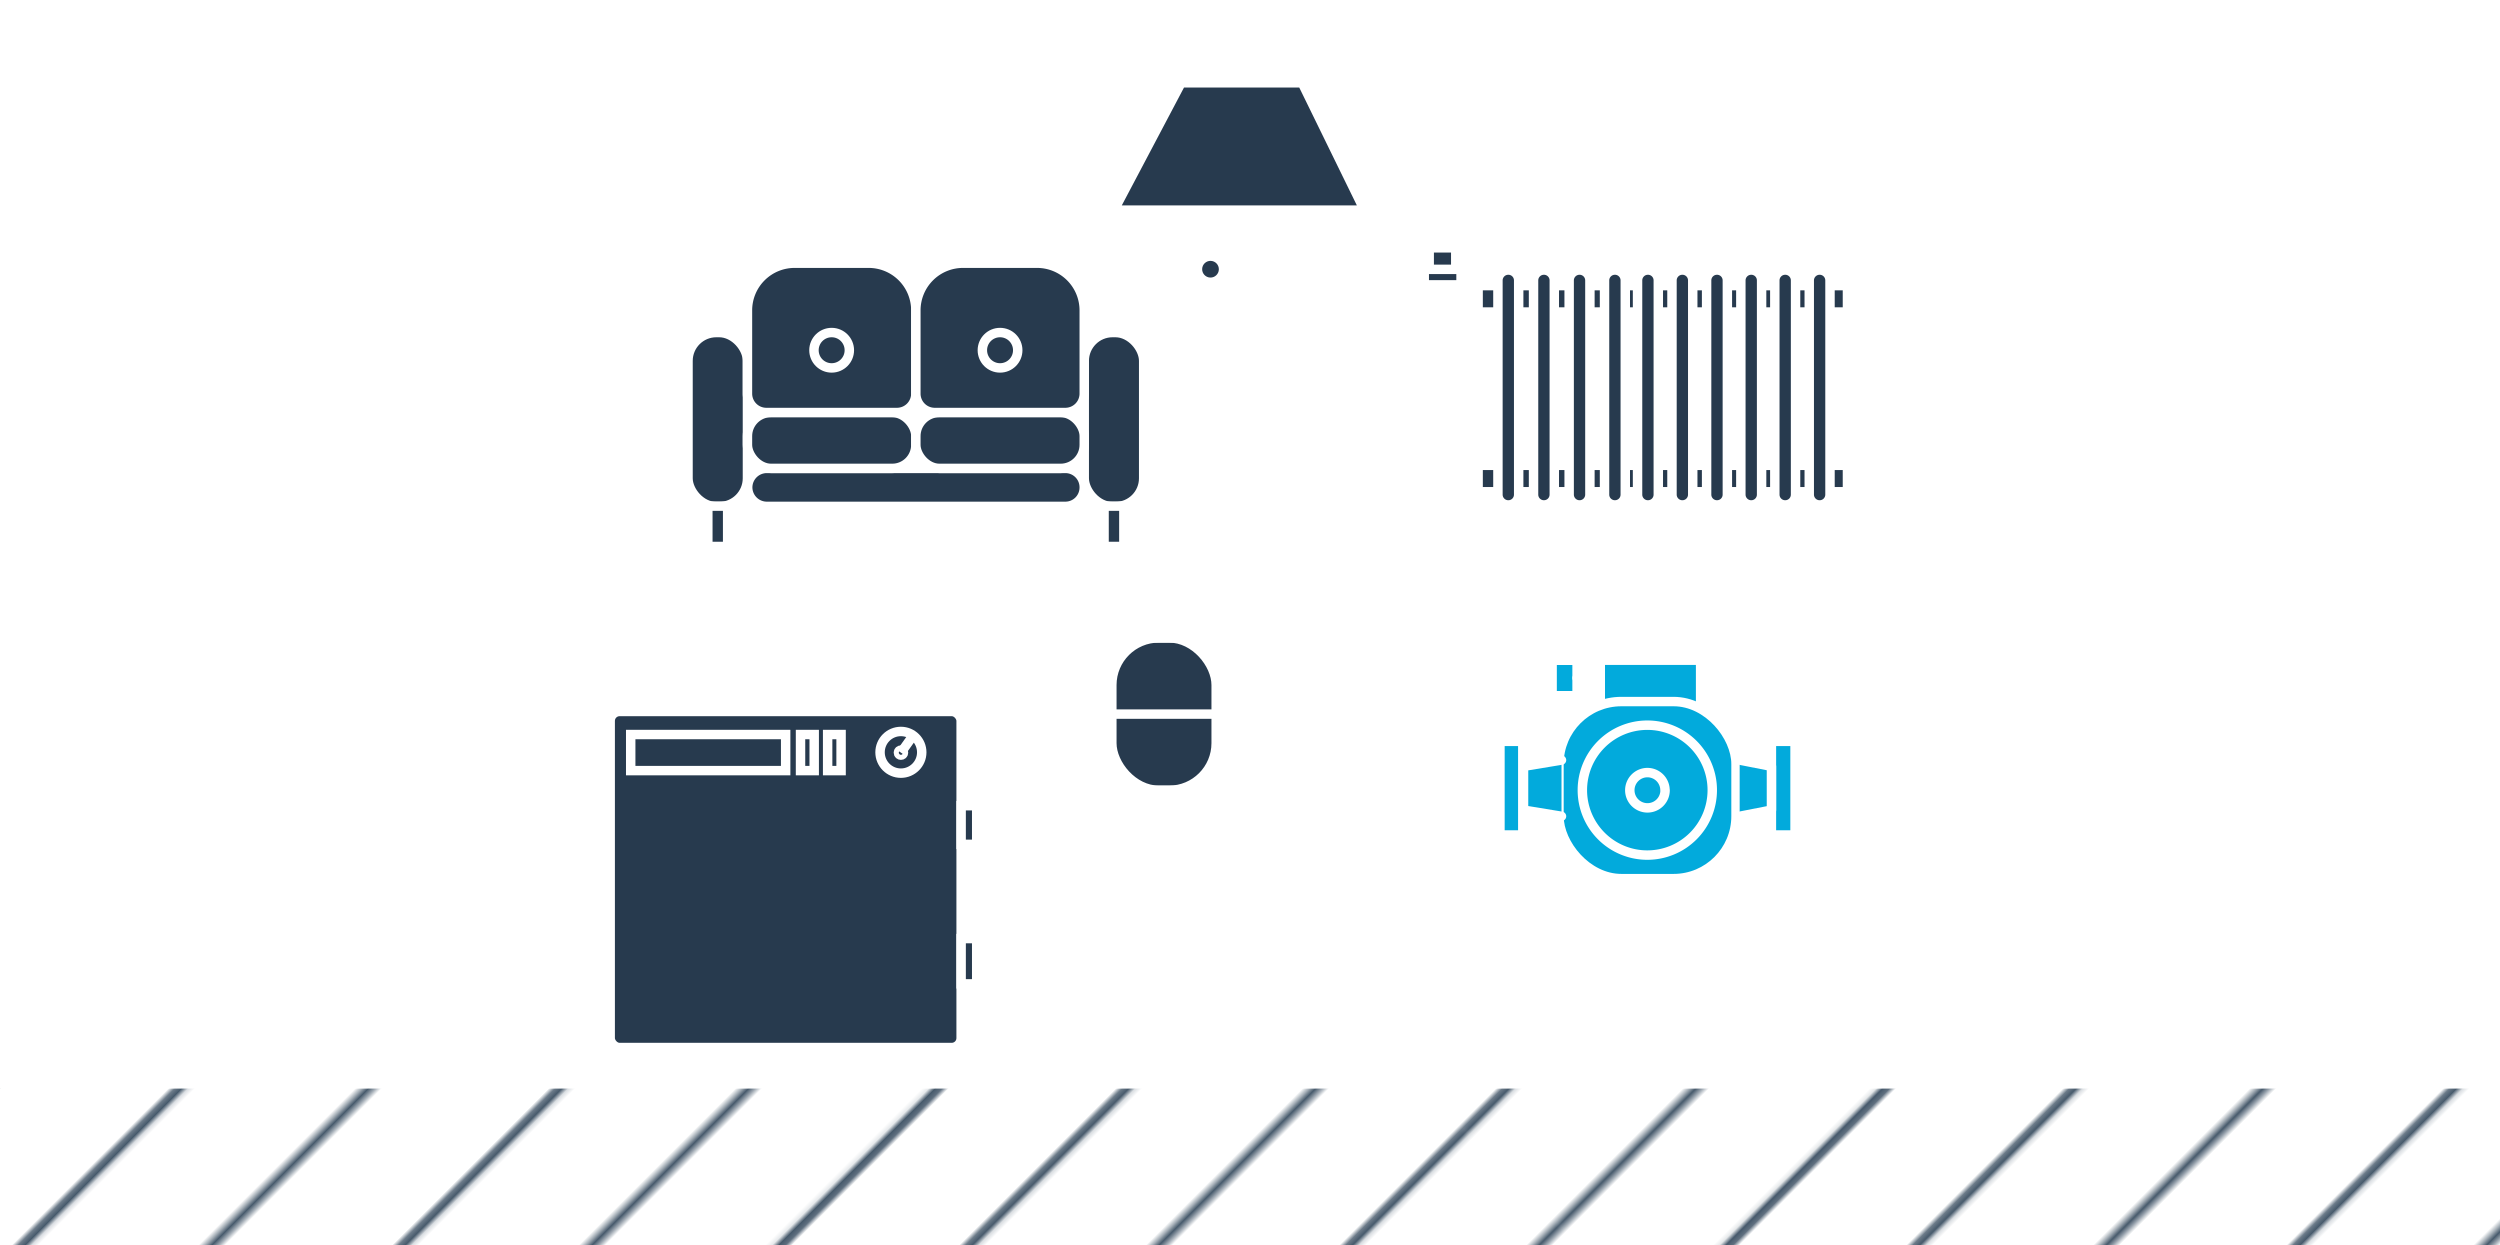 <svg xmlns="http://www.w3.org/2000/svg" xmlns:xlink="http://www.w3.org/1999/xlink" viewBox="0 0 530 263.98"><defs><style>.a,.b,.c,.e,.h,.i,.j,.l{fill:none;}.b,.c,.h,.k,.l,.m{stroke:#fff;}.b,.c{stroke-width:0.75px;isolation:isolate;opacity:0.2;}.c{stroke-linecap:square;}.d{clip-path:url(#a);}.e{stroke:#475a6c;}.e,.h,.i,.j,.m{stroke-miterlimit:10;}.e,.h,.i,.j,.k,.l,.m{stroke-width:2px;}.f{fill:url(#b);}.g{fill:url(#c);}.i{stroke:url(#e);}.j{stroke:url(#f);}.k{fill:#02aadc;}.k,.l{stroke-linecap:round;stroke-linejoin:round;}.m{fill:#273a4e;}</style><clipPath id="a"><rect class="a" x="0.01" width="240.95" height="141.73"/></clipPath><pattern id="b" width="240.95" height="141.73" patternTransform="translate(11749.1 -10817.2) rotate(-45)" patternUnits="userSpaceOnUse" viewBox="0 0 240.95 141.73"><rect class="a" width="240.95" height="141.73"/><rect class="a" x="0.01" width="240.95" height="141.73"/><g class="d"><line class="e" x1="0.01" y1="127.56" x2="240.95" y2="127.56"/><line class="e" x1="0.01" y1="99.21" x2="240.95" y2="99.21"/><line class="e" x1="0.01" y1="70.86" x2="240.95" y2="70.86"/><line class="e" x1="0.01" y1="42.52" x2="240.95" y2="42.52"/><line class="e" x1="0.01" y1="14.17" x2="240.95" y2="14.17"/></g></pattern><pattern id="c" width="86.96" height="65.3" patternTransform="matrix(1, 0, 0, -1, 80.24, 1095.2)" patternUnits="userSpaceOnUse" viewBox="0 0 86.96 65.3"><rect class="a" width="86.96" height="65.3"/><rect class="a" width="86.96" height="65.3"/><line class="b" x1="81.12" y1="54.14" x2="81.12" y2="43.38"/><line class="b" x1="59.58" y1="54.14" x2="59.58" y2="43.38"/><line class="b" x1="38.04" y1="54.14" x2="38.04" y2="43.38"/><line class="b" x1="16.5" y1="54.14" x2="16.5" y2="43.38"/><line class="b" x1="81.12" y1="32.63" x2="81.12" y2="21.88"/><line class="b" x1="59.58" y1="32.63" x2="59.58" y2="21.88"/><line class="b" x1="38.04" y1="32.63" x2="38.04" y2="21.88"/><line class="b" x1="16.5" y1="32.63" x2="16.5" y2="21.88"/><line class="b" x1="81.12" y1="11.03" x2="81.12"/><line class="b" x1="59.58" y1="11.03" x2="59.58"/><line class="b" x1="38.04" y1="11.03" x2="38.04"/><line class="b" x1="16.5" y1="11.03" x2="16.5"/><line class="b" x1="70.33" y1="21.88" x2="70.33" y2="11.13"/><line class="b" x1="48.79" y1="21.88" x2="48.79" y2="11.13"/><line class="b" x1="27.25" y1="21.88" x2="27.25" y2="11.13"/><line class="b" x1="5.7" y1="21.88" x2="5.7" y2="11.13"/><line class="b" x1="70.33" y1="43.38" x2="70.33" y2="32.63"/><line class="b" x1="48.79" y1="43.38" x2="48.79" y2="32.63"/><line class="b" x1="27.25" y1="43.38" x2="27.25" y2="32.63"/><line class="b" x1="5.7" y1="43.38" x2="5.7" y2="32.63"/><line class="b" x1="70.33" y1="64.89" x2="70.33" y2="54.14"/><line class="b" x1="48.79" y1="64.89" x2="48.79" y2="54.14"/><line class="b" x1="27.25" y1="64.89" x2="27.25" y2="54.14"/><line class="b" x1="5.7" y1="64.89" x2="5.7" y2="54.14"/><line class="c" x1="0.38" y1="64.92" x2="86.58" y2="64.92"/><line class="c" x1="0.38" y1="54.15" x2="86.58" y2="54.15"/><line class="c" x1="0.38" y1="43.38" x2="86.58" y2="43.38"/><line class="c" x1="0.38" y1="32.61" x2="86.58" y2="32.61"/><line class="c" x1="0.38" y1="21.84" x2="86.58" y2="21.84"/><line class="c" x1="0.38" y1="11.06" x2="86.58" y2="11.06"/></pattern><radialGradient id="e" cx="265" cy="139.69" r="187.39" gradientTransform="matrix(1, 0, 0, -1, 0, 266)" gradientUnits="userSpaceOnUse"><stop offset="0" stop-color="#fff"/><stop offset="1" stop-color="#fff" stop-opacity="0.2"/></radialGradient><radialGradient id="f" cx="265" cy="150.62" r="187.39" xlink:href="#e"/></defs><polygon class="f" points="0 230.78 0 263.98 530 263.98 530 230.78 0 230.78"/><polygon class="g" points="530 114.92 0 115.85 0 0.93 530 0 530 114.92"/><polygon class="g" points="530 225.05 0 225.97 0 126.78 530 125.85 530 225.05"/><line class="h" y1="225.98" x2="530" y2="225.98"/><line class="i" y1="126.78" x2="530" y2="125.85"/><line class="j" x1="530" y1="114.92" y2="115.85"/><rect class="k" x="329.05" y="139.98" width="5.29" height="7.51"/><line class="l" x1="338.67" y1="143.73" x2="334.34" y2="143.73"/><polyline class="k" points="339.26 150.13 339.26 139.97 360.53 139.97 360.53 150.13"/><rect class="k" x="330.5" y="148.73" width="37.54" height="37.54" rx="13.24"/><polyline class="k" points="331.04 173.05 322.99 171.73 322.99 162.47 331.04 161.14"/><rect class="k" x="375.54" y="157.17" width="5.01" height="19.84"/><polyline class="k" points="368.81 161.14 375.55 162.47 375.55 171.73 368.81 173.05"/><path class="k" d="M363,167.5a13.77,13.77,0,1,1-13.78-13.76h0A13.76,13.76,0,0,1,363,167.5Z"/><path class="k" d="M353,167.52a3.74,3.74,0,1,1-3.75-3.73h0a3.73,3.73,0,0,1,3.73,3.73Z"/><rect class="k" x="317.99" y="157.17" width="4.84" height="19.84"/><rect class="m" x="145.86" y="70.5" width="12.6" height="36.9" rx="6"/><rect class="m" x="229.86" y="70.5" width="12.6" height="36.9" rx="6"/><path class="m" d="M162.51,99.3h63.3a4,4,0,0,1,4.05,4h0a4,4,0,0,1-4.05,4.05h-63.3a4.05,4.05,0,0,1-4-4.05h0A4.05,4.05,0,0,1,162.51,99.3Z"/><rect class="m" x="158.46" y="87.45" width="35.7" height="11.85" rx="5"/><rect class="m" x="194.16" y="87.45" width="35.7" height="11.85" rx="5"/><path class="m" d="M168.46,55.8h15.7a10,10,0,0,1,10,10h0V83.45a4,4,0,0,1-4,4h-27.7a4,4,0,0,1-4-4V65.8a10,10,0,0,1,10-10Z"/><path class="m" d="M204.16,55.8h15.7a10,10,0,0,1,10,10h0V83.45a4,4,0,0,1-4,4h-27.7a4,4,0,0,1-4-4V65.8a10,10,0,0,1,10-10Z"/><circle class="m" cx="176.31" cy="74.25" r="3.75"/><circle class="m" cx="212.01" cy="74.25" r="3.75"/><rect class="m" x="150.06" y="107.3" width="4.2" height="8.55"/><rect class="m" x="234.06" y="107.3" width="4.2" height="8.55"/><polygon class="m" points="276.06 17.55 250.41 17.55 236.16 44.55 289.26 44.55 276.06 17.55"/><line class="h" x1="256.71" y1="54.3" x2="256.71" y2="44.55"/><polyline class="h" points="263.61 44.55 263.61 109.2 250.41 115.85"/><line class="h" x1="276.51" y1="115.85" x2="263.61" y2="109.2"/><circle class="m" cx="256.64" cy="57.08" r="2.77" transform="translate(142.12 293.74) rotate(-76.72)"/><rect class="m" x="313.36" y="60.55" width="78.3" height="5.6"/><rect class="m" x="313.36" y="98.65" width="78.3" height="5.6"/><path class="m" d="M319.76,57.25h0a2.19,2.19,0,0,1,2.2,2.2v45.4a2.19,2.19,0,0,1-2.2,2.2h0a2.2,2.2,0,0,1-2.2-2.2V59.45A2.2,2.2,0,0,1,319.76,57.25Z"/><path class="m" d="M327.31,57.25h0a2.19,2.19,0,0,1,2.2,2.2v45.4a2.19,2.19,0,0,1-2.2,2.2h0a2.2,2.2,0,0,1-2.2-2.2V59.45A2.2,2.2,0,0,1,327.31,57.25Z"/><path class="m" d="M334.86,57.25h0a2.19,2.19,0,0,1,2.2,2.2v45.4a2.19,2.19,0,0,1-2.2,2.2h0a2.2,2.2,0,0,1-2.2-2.2V59.45A2.2,2.2,0,0,1,334.86,57.25Z"/><path class="m" d="M342.36,57.25h0a2.19,2.19,0,0,1,2.2,2.2v45.4a2.19,2.19,0,0,1-2.2,2.2h0a2.2,2.2,0,0,1-2.2-2.2V59.45A2.2,2.2,0,0,1,342.36,57.25Z"/><path class="m" d="M349.36,57.25h0a2.19,2.19,0,0,1,2.2,2.2v45.4a2.19,2.19,0,0,1-2.2,2.2h0a2.2,2.2,0,0,1-2.2-2.2V59.45A2.2,2.2,0,0,1,349.36,57.25Z"/><path class="m" d="M356.66,57.25h0a2.19,2.19,0,0,1,2.2,2.2v45.4a2.19,2.19,0,0,1-2.2,2.2h0a2.2,2.2,0,0,1-2.2-2.2V59.45A2.2,2.2,0,0,1,356.66,57.25Z"/><path class="m" d="M364,57.25h0a2.19,2.19,0,0,1,2.2,2.2v45.4a2.19,2.19,0,0,1-2.2,2.2h0a2.2,2.2,0,0,1-2.2-2.2V59.45A2.2,2.2,0,0,1,364,57.25Z"/><path class="m" d="M371.26,57.25h0a2.19,2.19,0,0,1,2.2,2.2v45.4a2.19,2.19,0,0,1-2.2,2.2h0a2.2,2.2,0,0,1-2.2-2.2V59.45A2.2,2.2,0,0,1,371.26,57.25Z"/><path class="m" d="M378.46,57.25h0a2.19,2.19,0,0,1,2.2,2.2v45.4a2.19,2.19,0,0,1-2.2,2.2h0a2.2,2.2,0,0,1-2.2-2.2V59.45A2.2,2.2,0,0,1,378.46,57.25Z"/><path class="m" d="M385.76,57.25h0a2.19,2.19,0,0,1,2.2,2.2v45.4a2.19,2.19,0,0,1-2.2,2.2h0a2.2,2.2,0,0,1-2.2-2.2V59.45A2.2,2.2,0,0,1,385.76,57.25Z"/><rect class="m" x="129.36" y="150.83" width="74.4" height="71.25" rx="2"/><rect class="m" x="133.71" y="155.72" width="32.85" height="7.65"/><rect class="m" x="169.71" y="155.72" width="2.9" height="7.65"/><rect class="m" x="175.46" y="155.72" width="2.85" height="7.65"/><circle class="m" cx="190.99" cy="159.49" r="4.42"/><circle class="m" cx="191" cy="159.56" r="0.54"/><line class="h" x1="191" y1="159.56" x2="193.59" y2="155.92"/><rect class="m" x="203.76" y="170.81" width="3.3" height="8.19"/><rect class="m" x="203.76" y="198.98" width="3.3" height="9.6"/><line class="h" x1="201.56" y1="225.98" x2="201.56" y2="222.08"/><line class="h" x1="131.06" y1="225.98" x2="131.06" y2="222.08"/><path class="h" d="M207.06,203.78h187s7,.13,7-4.84V107.37s.35-5.92-8.57-5.92"/><path class="h" d="M207.06,174.91h77.4s6.69,0,6.69-5.28v-101s.35-5.87,7.43-5.87,14.78.23,14.78.23"/><rect class="m" x="301.94" y="57.09" width="7.8" height="3.3"/><rect class="m" x="302.99" y="52.54" width="5.63" height="4.56"/><path class="h" d="M318,167.5s-9.76.6-9.76,9.76v26.42"/><path class="h" d="M380.55,167.1s11.29-.24,11.29,11.29v25.29"/><rect class="m" x="235.71" y="135.23" width="22.12" height="32.32" rx="10"/><rect class="m" x="244.37" y="133.6" width="4.8" height="1.65"/><rect class="m" x="245.31" y="167.54" width="2.93" height="1.8"/><line class="h" x1="246.77" y1="169.34" x2="246.77" y2="174.91"/><line class="h" x1="235.71" y1="151.39" x2="257.84" y2="151.39"/></svg>